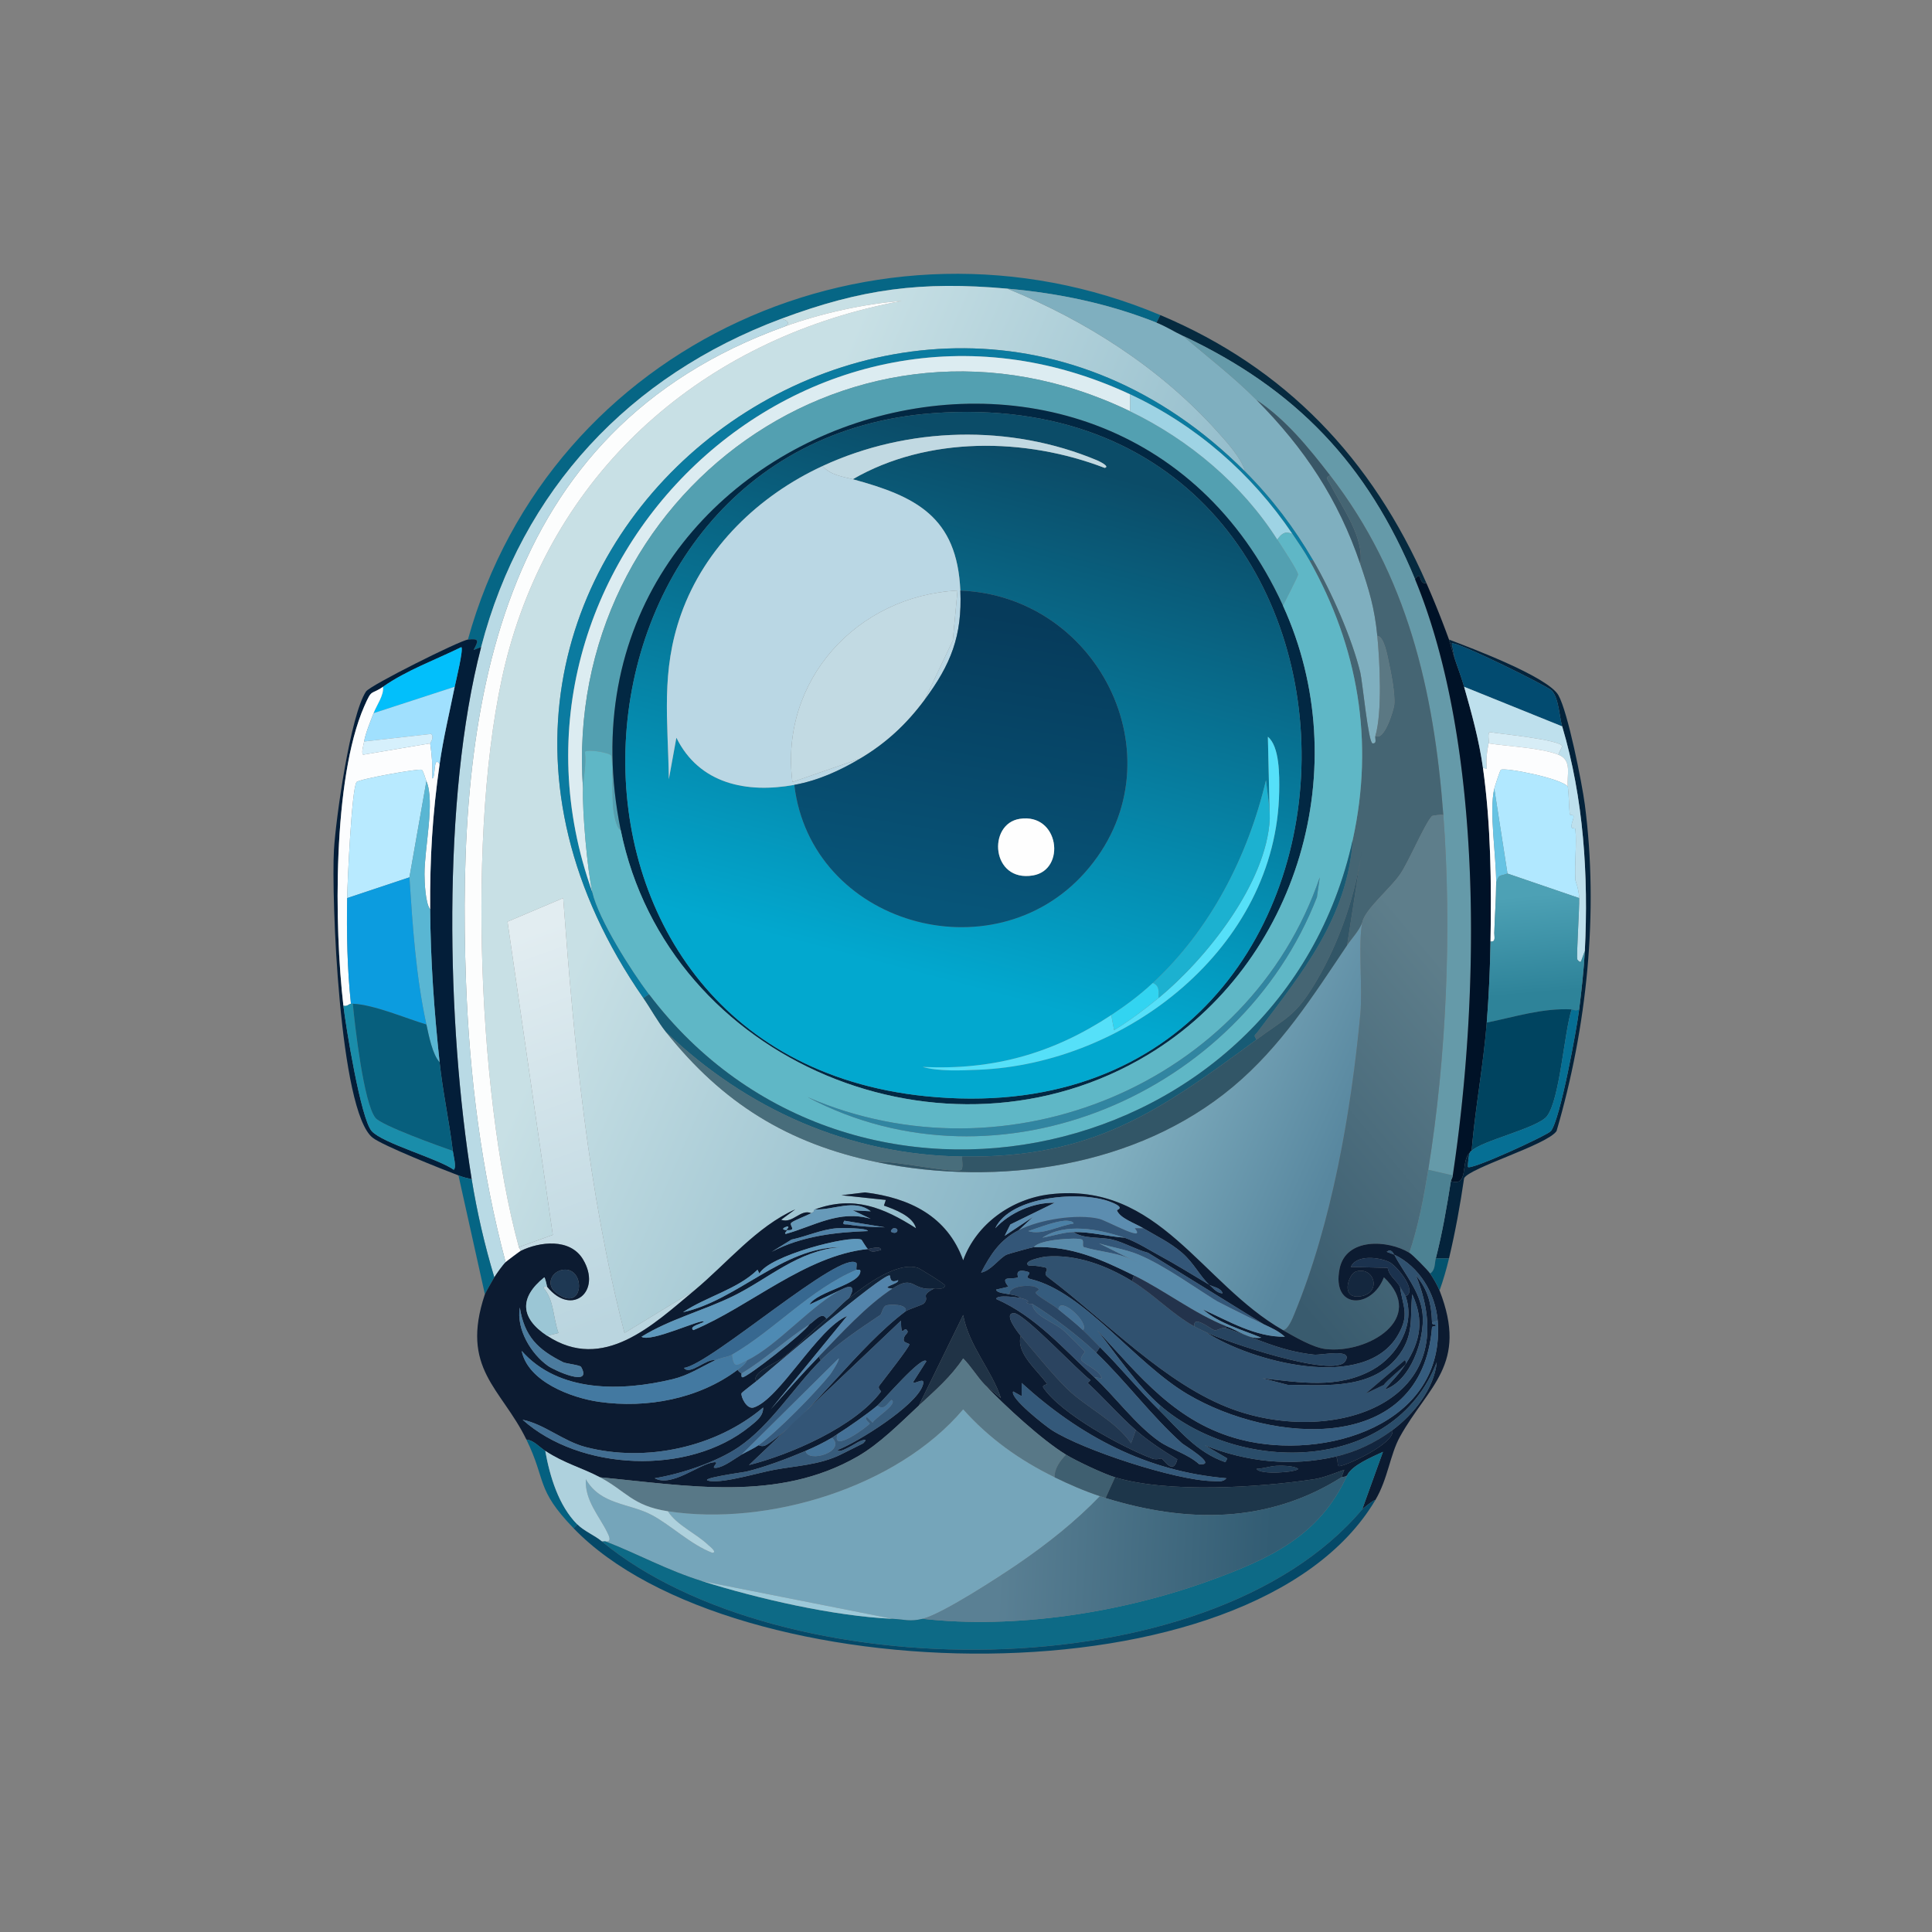 <svg xmlns="http://www.w3.org/2000/svg" width="1024" height="1024"><rect width="100%" height="100%" fill="#808080" stroke="none"/><defs><linearGradient id="a" x1="281.039" x2="742.014" y1="338.481" y2="539.754" gradientUnits="userSpaceOnUse"><stop offset="18.29%" style="stop-color:#c8e0e5"/><stop offset="67.793%" style="stop-color:#8cb8c8"/><stop offset="78.33%" style="stop-color:#80aebf"/><stop offset="100%" style="stop-color:#58879f"/></linearGradient></defs><defs><linearGradient id="b" x1="553.404" x2="468.009" y1="242.551" y2="565.45" gradientUnits="userSpaceOnUse"><stop offset="0%" style="stop-color:#0b4c68"/><stop offset="84.431%" style="stop-color:#02a8cf"/></linearGradient></defs><defs><linearGradient id="c" x1="522.783" x2="496.244" y1="325.051" y2="479.791" gradientUnits="userSpaceOnUse"><stop offset="0%" style="stop-color:#063b5b"/><stop offset="100%" style="stop-color:#075579"/></linearGradient></defs><defs><linearGradient id="d" x1="778.591" x2="644.832" y1="527.446" y2="640.289" gradientUnits="userSpaceOnUse"><stop offset="0%" style="stop-color:#5e7e8b"/><stop offset="100%" style="stop-color:#395b6e"/></linearGradient></defs><defs><linearGradient id="e" x1="812.016" x2="816.45" y1="474.475" y2="526.286" gradientUnits="userSpaceOnUse"><stop offset="0%" style="stop-color:#4da1b5"/><stop offset="100%" style="stop-color:#2e8399"/></linearGradient></defs><defs><linearGradient id="f" x1="281.955" x2="353.016" y1="493.537" y2="690.085" gradientUnits="userSpaceOnUse"><stop offset="0%" style="stop-color:#e2edf1"/><stop offset="100%" style="stop-color:#bad5df"/></linearGradient></defs><defs><linearGradient id="g" x1="529.648" x2="673.502" y1="818.235" y2="824.727" gradientUnits="userSpaceOnUse"><stop offset="0%" style="stop-color:#5a8094"/><stop offset="100%" style="stop-color:#325c73"/></linearGradient></defs><path fill="#066685" d="m615 167-2 4c-25.461-10.096-51.725-15.582-79-18-45.738-4.055-77.239.046-120 16-80.144 29.901-137.361 90.749-159 174l-4 1.5c2.608-4.863 3.219-6.221-3-5.5 43.547-157.301 217.325-234.971 367-172"/><path fill="url(#a)" d="M534 153c41.653 17.011 80.707 41.913 111 75.5 5.247 5.817 12.933 14.204 15 21.5-181.011-181.476-478.93 48.204-319 279 4.038 5.827 7.602 12.473 12 18 29.894 37.562 64.421 59.153 112 69 64.162 13.06 137.325 2.765 188.5-40 25.446-21.264 42.34-47.984 60.5-75 2.616-3.892 6.231-7.456 8-12-2.236 11.404.285 34.761-1 48.5-4.837 51.704-15.15 110.982-35 159-.852 2.062-3.308 8.403-6 8.5-43.305-24.738-65.701-78.83-123.5-72-20.226 2.39-38.987 15.652-46 35-8.392-23.393-28.43-33.131-52-36l-12.5 1.5 23.5 2.5-1 3c5.5 1.918 15.406 5.56 17 12-17.283-11.042-33.054-17.453-53.5-10-1.581.576.795.507-2 2-5.731-2.406-9.769 5.748-16 3.5l7.5-5.5c-20.556 9.186-35.947 28.378-53.5 43l-37 22.5c-19.477-75.177-26.74-153.068-32.5-230.5L269 488.5l24 166-18 6.5c-22.542-82.425-28.071-235.502-5-317.5 27.948-99.333 107.5-165.43 208-184-20.044 1.475-43.073 6.683-62 13.5 3.112-1.752 1.178-3.458-2-4 42.761-15.954 74.262-20.055 120-16" style="fill:url(#a)"/>/&gt;<path fill="#7fafbf" d="M613 171c4.946 1.961 9.294 4.784 14 7 13.075 11.265 26.808 21.709 39 34 25.383 25.588 43.362 52.64 55 87 4.714 13.919 7.544 23.204 9 38 1.339 13.606 2.673 40.328-1 53-.388 1.339 1.084 4.179-1.5 4-2.238-.003-5.392-32.942-6.5-37.5-4.401-18.107-15.153-42.658-25-59.5-10.171-17.396-21.763-32.727-36-47-2.067-7.296-9.753-15.683-15-21.5-30.293-33.587-69.347-58.489-111-75.5 27.275 2.418 53.539 7.904 79 18"/><path fill="#fcfdfd" d="M275 661c.263.96.981 1.163 1 2-.448.222-7.426 5.447-8 6-12.879-48.032-19.15-98.617-21-148.5-5.351-144.293 15.308-292.144 169-347.5 18.927-6.817 41.956-12.025 62-13.5-100.5 18.57-180.052 84.667-208 184-23.071 81.998-17.542 235.075 5 317.5"/><path fill="#062a3f" d="M756 309c-4.316 1.19-2.263-7.243-6-2-25.248-61.148-63.13-100.815-123-129-4.706-2.216-9.054-5.039-14-7l2-4c66.465 27.963 112.191 76.218 141 142"/><path fill="#b9dae5" d="M414 169c3.178.542 5.112 2.248 2 4-153.692 55.356-174.351 203.207-169 347.5 1.85 49.883 8.121 100.468 21 148.5-1.599 1.542-4.746 5.974-6 8-5.095-16.821-9.204-34.654-12-52-13.217-81.993-15.846-201.801 5-282 21.639-83.251 78.856-144.099 159-174"/><path fill="#659aa9" d="M750 307c36.621 88.693 34.245 221.623 20 316l-13-3c9.683-59.6 12.532-127.768 8-188-4.965-65.983-19.099-127.188-60-180-11.315-14.611-23.412-29.632-39-40-12.192-12.291-25.925-22.735-39-34 59.87 28.185 97.752 67.852 123 129"/><path fill="#0b7ba0" d="M660 250c14.237 14.273 25.829 29.604 36 47h-2c-2.7-4.793-5.923-9.44-9-14-21.536-31.919-51.054-57.691-86-74-171.319-79.954-347.369 90.688-285 264 3.35 14.452 20.755 41.8 30 54l-3 2C181.07 298.204 478.989 68.524 660 250"/><path fill="#dcecf1" d="M599 209v9c-145.151-70.114-300.999 43.794-290 200-.413 12.067 2.316 43.423 5 55-62.369-173.312 113.681-343.954 285-264"/><path fill="#53a0b1" d="M599 218c31.171 15.057 59.366 38.716 78 68 1.947 3.06 10.742 16.179 11 18.5.101.911-6.974 14.303-8 16.5-90.637-197.958-395.486-99.814-351 119-2.566-1.065-3.687-9.165-4-11.5-.659-4.91-.214-26.84-1-28-1.147-1.693-12.885-3.572-14-2 .903 6.504-.783 13.15-1 19.5-10.999-156.206 144.849-270.114 290-200"/><path fill="#9ed3e4" d="M685 283c-3.873-1.581-5.601-.344-8 3-18.634-29.284-46.829-52.943-78-68v-9c34.946 16.309 64.464 42.081 86 74"/><path fill="#395767" d="M705 252c-3.072.995-.91 2.713 0 4.5 6.446 12.661 18.131 28.174 16 42.5-11.638-34.36-29.617-61.412-55-87 15.588 10.368 27.685 25.389 39 40"/><path fill="#022843" d="M680 321c38.851 84.854 8.503 189.689-71.5 238-107.014 64.622-254.416 4.382-279.5-119-44.486-218.814 260.363-316.958 351-119M494.5 219c-208.638 15.366-224.672 339.437-4 362 263.063 26.898 267.234-381.387 4-362"/><path fill="url(#b)" d="M494.5 219c263.234-19.387 259.063 388.898-4 362-220.672-22.563-204.638-346.634 4-362M436 247c-33.736 15.599-62.391 43.019-75 78.5-10.818 30.441-6.953 55.99-6.5 87.5l4-22c12.125 24.543 37.334 29.583 62.5 25 8.77 73.913 105.094 101.373 154 46.5 51.438-57.713 8.71-146.578-66-149.5-1.731-39.215-23.711-49.962-57-59 39.578-22.905 91.456-22.189 133.5-6 3.277-.744-3.739-3.891-4-4-46.201-19.38-100.357-17.874-145.5 3m237 187c.242-4.91-1.462-15.125-2-20.5-9.563 40.398-29.423 79.112-60 107.5-6.873 6.381-14.168 11.847-22 17-31.018 20.41-62.543 29.291-100 27.5 8.809 2.467 20.354 1.86 29.5 1.5 78.421-3.088 158.147-64.918 159.5-147.5.138-8.425.257-23.793-6-29z" style="fill:url(#b)"/>/&gt;<path fill="#c1d9e2" d="M452 254c-4.809-1.306-11.79-2.058-16-7 45.143-20.874 99.299-22.38 145.5-3 .261.109 7.277 3.256 4 4-42.044-16.189-93.922-16.905-133.5 6"/><path fill="#bad7e4" d="M452 254c33.289 9.038 55.269 19.785 57 59 1.063 24.078-5.057 39.204-19 58l15-31.5 2.5-26.5c-53.227 2.802-94.392 47.578-87.5 101.5l36-12.5c-10.939 6.5-22.392 11.704-35 14-25.166 4.583-50.375-.457-62.5-25l-4 22c-.453-31.51-4.318-57.059 6.5-87.5 12.609-35.481 41.264-62.901 75-78.5 4.21 4.942 11.191 5.694 16 7"/><path fill="#456573" d="M765 432c-.829-.408-5.791.283-6 .5-3.863 4.022-12.269 24.167-17 31-5.263 7.601-18.632 18.523-20 25.5-1.769 4.544-5.384 8.108-8 12l8-51.5c-3.205 23.743-11.885 49.395-24 70-11.331 19.272-15.579 19.392-32 31.5-1.79-2.568-.882-2.165.5-4 23.553-31.29 47.745-60.531 50.5-102 11.425-51.994 2.868-102.083-23-148h2c9.847 16.842 20.599 41.393 25 59.5 1.108 4.558 4.262 37.497 6.5 37.5 2.584.179 1.112-2.661 1.5-4 4.666 3.185 9.744-13.826 10-16.5.546-5.709-1.702-17.105-3-23-.579-2.628-2.37-13.315-6-13.5-1.456-14.796-4.286-24.081-9-38 2.131-14.326-9.554-29.839-16-42.5-.91-1.787-3.072-3.505 0-4.5 40.901 52.812 55.035 114.017 60 180"/><path fill="#5fb7c6" d="M685 283c3.077 4.56 6.3 9.207 9 14 25.868 45.917 34.425 96.006 23 148-38.012 172.982-265.5 223.864-373 82-9.245-12.2-26.65-39.548-30-54-2.684-11.577-5.413-42.933-5-55 .217-6.35 1.903-12.996 1-19.5 1.115-1.572 12.853.307 14 2 .786 1.16.341 23.09 1 28 .313 2.335 1.434 10.435 4 11.5 25.084 123.382 172.486 183.622 279.5 119 80.003-48.311 110.351-153.146 71.5-238 1.026-2.197 8.101-15.589 8-16.5-.258-2.321-9.053-15.44-11-18.5 2.399-3.344 4.127-4.581 8-3m14.5 182C662.072 574.663 533.838 627.367 428 581.5c101.367 53.571 229.521-1.693 270-106z"/><path fill="#001227" d="M756 309a500 500 0 0 1 12 30c.512 1.411 1.974 6.903 3 10 1.738 5.248 3.436 9.531 5 15 4.052 14.164 7.956 28.369 10 43 4.234 30.313 4.525 61.399 4 92-.252 14.708-.847 28.354-2 43-1.796 22.805-6.128 45.267-8 68-.056.061-.362-.231-1 1-4.985 4.449-.3 18.35-10 15 .135-.849.747-1.327 1-3 14.245-94.377 16.621-227.307-20-316 3.737-5.243 1.684 3.19 6 2"/><path fill="#c2dae3" d="M490 371c-9.461 12.754-20.266 22.839-34 31l-36 12.5c-6.892-53.922 34.273-98.698 87.5-101.5l-2.5 26.5z"/><path fill="url(#c)" d="M421 416c12.608-2.296 24.061-7.5 35-14 13.734-8.161 24.539-18.246 34-31 13.943-18.796 20.063-33.922 19-58 74.71 2.922 117.438 91.787 66 149.5-48.906 54.873-145.23 27.413-154-46.5m119.5 18c-17.253 2.638-15.19 33.746 7 30 17.68-2.985 13.94-33.202-7-30" style="fill:url(#c)"/>/&gt;<path fill="#5b7883" d="M729 390c3.673-12.672 2.339-39.394 1-53 3.63.185 5.421 10.872 6 13.5 1.298 5.895 3.546 17.291 3 23-.256 2.674-5.334 19.685-10 16.5"/><path fill="#031e39" d="M255 343c-20.846 80.199-18.217 200.007-5 282-2.385-.513-4.712-1.132-7-2-8.264-3.134-40.114-15.753-45.5-20-17.674-13.936-21.924-128.168-20.5-152.5.961-16.423 8.659-71.491 17-84 2.19-3.284 49.68-26.999 54-27.5 6.219-.721 5.608.637 3 5.5zm-52 21c-6.678 4.656-5.687.606-10 10.5-16.736 38.394-15.856 116.894-11 158.5 1.269 10.873 9.235 60.038 15 66.5 5.803 6.505 35.141 14.538 43.5 20.5 1.587-1.236-.236-7.807-.5-10-1.887-15.681-5.316-31.169-7-47-2.862-26.903-4.817-53.892-5-81s1.184-50.213 5-77c1.984-13.927 5.229-27.281 8-41 .583-2.886 4.796-20.098 3.5-21-13.84 6.817-28.754 12.115-41.5 21"/><path fill="#04233b" d="M768 667h-7c3.525-13.703 5.779-27.038 8-41 9.7 3.35 5.015-10.551 10-15-.594 1.145-.977 5.893-1 7.5 1.287 2.049 42.225-16.831 44-19 4.985-6.094 13.723-54.278 15-64.5 1.195-9.567 2.525-21.471 3-31 1.992-39.988-.656-80.786-12-119-1.487-5.01-1.805-14.951-5.5-19-1.975-2.164-50.307-26.154-53-25l1.5 8c-1.026-3.097-2.488-8.589-3-10 11.835 4.462 52.507 19.77 58 29.5 5.035 8.918 12.519 46.613 14 58 7.433 57.148 1.125 118.042-15 173-5.054 7.343-46.31 19.474-49 25-2.07 14.238-4.68 28.531-8 42.5"/><path fill="#024b70" d="m828 385-52-21c-1.564-5.469-3.262-9.752-5-15l-1.5-8c2.693-1.154 51.025 22.836 53 25 3.695 4.049 4.013 13.99 5.5 19"/><path fill="#02bffb" d="m241 364-43 14c1.642-4.275 5.669-9.653 5-14 12.746-8.885 27.66-14.183 41.5-21 1.296.902-2.917 18.114-3.5 21"/><path fill="#fcfdfe" d="M203 364c.669 4.347-3.358 9.725-5 14-1.584 4.125-4.368 10.886-5 15-.254 1.658-1.698 6.149-.5 7l35.5-6c.907 6.258 1.4 12.164 1 18.5 2.042.822.428-12.781 4-7.5-3.816 26.787-5.183 49.893-5 77-2.556-3.292-2.97-14.435-3-18.5-.103-13.831 5.664-38.686 1-49.5-.482-1.118-1.645-5.599-2.5-6-1.641-.771-33.295 4.978-34.5 6.5-2.65 3.346-4.864 53.662-5 61.5-.324 18.717.04 37.396 2 56-.893.028-2.169 1.717-4 1-4.856-41.606-5.736-120.106 11-158.5 4.313-9.894 3.322-5.844 10-10.5"/><path fill="#a0e0fe" d="M241 364c-2.771 13.719-6.016 27.073-8 41-3.572-5.281-1.958 8.322-4 7.5.4-6.336-.093-12.242-1-18.5-.036-.249 2.381-3.176.5-5l-35.5 4c.632-4.114 3.416-10.875 5-15z"/><path fill="#bee0ed" d="M828 385c11.344 38.214 13.992 79.012 12 119l-2 5.5c-.5.977-1.888-.679-2-1-.538-1.534 1.189-27.193 1-32.5-.178-4.996-1.972-8.964-2-9.5-.509-9.83.765-18.676 0-27-.072-.783-1.925-.217-2-1-.259-2.7 1.207-3.969 1-6-.08-.786-1.922-.215-2-1-.465-4.683-.387-9.676-1-14.5-.751-5.912 2.584-14.011-5-17 .142-.926 2.062-4.262 2-4.5-.902-3.492-33.166-6.547-38.5-7.5-1.14.855-.18 4.529-.5 6-1.007 4.628-1.326 8.78-1 13.5l-2-.5c-2.044-14.631-5.948-28.836-10-43z"/><path fill="#d7edf6" d="M826 400c-9.328-3.676-26.701-4.379-37-6 .32-1.471-.64-5.145.5-6 5.334.953 37.598 4.008 38.5 7.5.062.238-1.858 3.574-2 4.5"/><path fill="#d6f0fc" d="m228 394-35.5 6c-1.198-.851.246-5.342.5-7l35.5-4c1.881 1.824-.536 4.751-.5 5"/><path fill="#55e0f9" d="m589 538 1.5 8c8.354-5.133 15.923-10.79 23.5-17 25.388-20.805 57.326-61.047 59-95l-1-43.5c6.257 5.207 6.138 20.575 6 29-1.353 82.582-81.079 144.412-159.5 147.5-9.146.36-20.691.967-29.5-1.5 37.457 1.791 68.982-7.09 100-27.5"/><path fill="#fcfdfe" d="M826 400c7.584 2.989 4.249 11.088 5 17-3.219-4.447-33.3-10.338-35.5-9-.453.275-3.208 8.749-3.5 10-2.825 12.121 1.088 35.956 1 50-.055 8.732-.746 17.7-1 26.5-.053 1.826 1.001 4.937-2 4.5.525-30.601.234-61.687-4-92l2 .5c-.326-4.72-.007-8.872 1-13.5 10.299 1.621 27.672 2.324 37 6"/><path fill="#b8eaff" d="m226 414-9 51-33 11c.136-7.838 2.35-58.154 5-61.5 1.205-1.522 32.859-7.271 34.5-6.5.855.401 2.018 4.882 2.5 6"/><path fill="#b1e8ff" d="M831 417c.613 4.824.535 9.817 1 14.5.078.785 1.92.214 2 1 .207 2.031-1.259 3.3-1 6 .075.783 1.928.217 2 1 .765 8.324-.509 17.17 0 27 .028.536 1.822 4.504 2 9.5l-38-13-7-45c.292-1.251 3.047-9.725 3.5-10 2.2-1.338 32.281 4.553 35.5 9"/><path fill="#1cb1d0" d="M673 434c-1.674 33.953-33.612 74.195-59 95 .106-3.484.697-6.485-3-8 30.577-28.388 50.437-67.102 60-107.5.538 5.375 2.242 15.59 2 20.5"/><path fill="#59b6d3" d="M228 482c.183 27.108 2.138 54.097 5 81-3.811-4.088-5.717-14.097-7-20-5.577-25.66-7.27-51.825-9-78l9-51c4.664 10.814-1.103 35.669-1 49.5.03 4.065.444 15.208 3 18.5"/><path fill="#66c3e3" d="M799 463c-4.441 1.672-4.433.077-6 5 .088-14.044-3.825-37.879-1-50z"/><path fill="url(#d)" d="M765 432c4.532 60.232 1.683 128.4-8 188-2.399 14.765-5.213 29.803-10 44-11.457-6.964-33.679-8.081-37 8.5-4.351 21.719 17.16 21.351 23.5 4.5 22.942 21.854-8.508 40.686-31 38-6.686-.799-16.555-6.604-22.5-10 2.692-.097 5.148-6.438 6-8.5 19.85-48.018 30.163-107.296 35-159 1.285-13.739-1.236-37.096 1-48.5 1.368-6.977 14.737-17.899 20-25.5 4.731-6.833 13.137-26.978 17-31 .209-.217 5.171-.908 6-.5" style="fill:url(#d)"/>/&gt;<path fill="#fefefe" d="M540.5 434c20.94-3.202 24.68 27.015 7 30-22.19 3.746-24.253-27.362-7-30"/><path fill="#175b75" d="M666 551c-52.31 38.57-86.988 62.994-156 62-59.953-.863-114.127-24.987-157-66-4.398-5.527-7.962-12.173-12-18l3-2c107.5 141.864 334.988 90.982 373-82-2.755 41.469-26.947 70.71-50.5 102-1.382 1.835-2.29 1.432-.5 4"/><path fill="#325667" d="M714 501c-18.16 27.016-35.054 53.736-60.5 75-51.175 42.765-124.338 53.06-188.5 40 6.526-1.47 41.265 6.297 44.5 4 1.128-.801.214-5.374.5-7 69.012.994 103.69-23.43 156-62 16.421-12.108 20.669-12.228 32-31.5 12.115-20.605 20.795-46.257 24-70z"/><path fill="url(#e)" d="M837 476c.189 5.307-1.538 30.966-1 32.5.112.321 1.5 1.977 2 1l2-5.5c-.475 9.529-1.805 21.433-3 31-1.881 1.059-2.924.053-4 0-15.596-.775-29.985 3.986-45 7 1.153-14.646 1.748-28.292 2-43 3.001.437 1.947-2.674 2-4.5.254-8.8.945-17.768 1-26.5 1.567-4.923 1.559-3.328 6-5z" style="fill:url(#e)"/>/&gt;<path fill="#0c9cdf" d="M217 465c1.73 26.175 3.423 52.34 9 78-11.112-3.296-27.68-10.506-39-11-.33-.014-.67-.01-1 0-1.96-18.604-2.324-37.283-2-56z"/><path fill="#3185a1" d="m699.5 465-1.5 10.5c-40.479 104.307-168.633 159.571-270 106 105.838 45.867 234.072-6.837 271.5-116.5"/><path fill="url(#f)" d="M368 684c-21.858 18.208-48.232 43.591-78 24l6-1.5c-2.94-8.034-2.212-17.326-8-24 .353-.86 2.022-.399 2-.5 13.048 16.068 29.171 2.493 19-14.5-6.83-11.411-23.098-9.399-33-4.5-.019-.837-.737-1.04-1-2l18-6.5-24-166 29.5-12.5c5.76 77.432 13.023 155.323 32.5 230.5z" style="fill:url(#f)"/>/&gt;<path fill="#32d4f1" d="M614 529c-7.577 6.21-15.146 11.867-23.5 17l-1.5-8c7.832-5.153 15.127-10.619 22-17 3.697 1.515 3.106 4.516 3 8"/><path fill="#1a8daa" d="M187 532c1.071 11.472 5.744 52.681 12 60.5 3.252 4.065 34.174 15.138 41 17.5.264 2.193 2.087 8.764.5 10-8.359-5.962-37.697-13.995-43.5-20.5-5.765-6.462-13.731-55.627-15-66.5 1.831.717 3.107-.972 4-1 .33-.01.67-.014 1 0"/><path fill="#075f7d" d="M226 543c1.283 5.903 3.189 15.912 7 20 1.684 15.831 5.113 31.319 7 47-6.826-2.362-37.748-13.435-41-17.5-6.256-7.819-10.929-49.028-12-60.5 11.32.494 27.888 7.704 39 11"/><path fill="#004460" d="M833 535c-3.954 12.135-6.187 47.318-13 56.5-4.753 6.405-35.091 13.162-40 18.5 1.872-22.733 6.204-45.195 8-68 15.015-3.014 29.404-7.775 45-7"/><path fill="#066f94" d="M837 535c-1.277 10.222-10.015 58.406-15 64.5-1.775 2.169-42.713 21.049-44 19 .023-1.607.406-6.355 1-7.5.638-1.231.944-.939 1-1 4.909-5.338 35.247-12.095 40-18.5 6.813-9.182 9.046-44.365 13-56.5 1.076.053 2.119 1.059 4 0"/><path fill="#486d7b" d="M510 613c-.286 1.626.628 6.199-.5 7-3.235 2.297-37.974-5.47-44.5-4-47.579-9.847-82.106-31.438-112-69 42.873 41.013 97.047 65.137 157 66"/><path fill="#4d8293" d="M770 623c-.253 1.673-.865 2.151-1 3-2.221 13.962-4.475 27.297-8 41-.716 2.781-.164 6.089-3 8-1.477-2.074-9.175-9.891-11-11 4.787-14.197 7.601-29.235 10-44z"/><path fill="#056584" d="M250 625c2.796 17.346 6.905 35.179 12 52-.665 1.074-4.837 8.512-5 9l-14-63c2.288.868 4.615 1.487 7 2"/><path fill="#0c1b31" d="M680 705c5.945 3.396 15.814 9.201 22.5 10 22.492 2.686 53.942-16.146 31-38-6.34 16.851-27.851 17.219-23.5-4.5 3.321-16.581 25.543-15.464 37-8.5 1.825 1.109 9.523 8.926 11 11 1.588 2.231 4.013 6.465 5 9 15.343 39.389-6.013 50.464-21 77.5-5.262 9.492-6.354 22.269-13 33.5-1.111-.011-6.723 4.671-7 5l11-30.5c-6.065 2.832-16.594 7.209-19 12.5-.9.874-2.743.838-3 1l1.5-4c-4.955 1.717-10.859 4.22-16 5-29.254 4.437-77.536 7.495-105.5-1-6.134-1.863-20.423-8.603-26-12-12.826-7.812-32.385-25.91-43-37l8.5 7c-4.694-14.539-16.995-27.639-20-44L487 745c-9.946 9.234-20.666 20.198-32.5 27-42.29 24.307-90.218 15.386-136.5 11-9.91-5.201-18.738-7.277-29-14-3.141-2.058-6.259-5.725-10-6-13.339-27.336-35.225-37.466-22-77 .163-.488 4.335-7.926 5-9 1.254-2.026 4.401-6.458 6-8 .574-.553 7.552-5.778 8-6 9.902-4.899 26.17-6.911 33 4.5 10.171 16.993-5.952 30.568-19 14.5-.213-.975-1.11-4.844-1.5-5-13.462 10.802-12.682 21.667 1.5 31 29.768 19.591 56.142-5.792 78-24 17.553-14.622 32.944-33.814 53.5-43l-7.5 5.5c6.231 2.248 10.269-5.906 16-3.5-2.527 1.35-8.898 3.718-10.5 5-1.67 1.337 3.287 4.335-2.5 4-.46-.58 1.673-1.35.5-2-2.489.626-3.675 1.816-.5 2 .426.538-1.76 1.591-.5 2 14.886-4.113 28.368-12.914 45-8l-9.5-4.5 9.5.5c-8.688-6.766-19.819-.51-29.5-1 20.446-7.453 36.217-1.042 53.5 10-1.594-6.44-11.5-10.082-17-12l1-3-23.5-2.5 12.5-1.5c23.57 2.869 43.608 12.607 52 36 7.013-19.348 25.774-32.61 46-35 57.799-6.83 80.195 47.262 123.5 72m-140-53c-10.056 5.17-14.958 12.826-20 22.5 5.304-1.008 9.269-7.326 13.5-9.5.669-.344 13.748-3.976 14.5-4 20.12-.639 35.613 6.477 53 15l-1 3c-13.515-8.243-29.346-14.27-45.5-13-1.288.101-13.69 2.352-9 5 .86-.707 8.72.644 9 1 1.405 1.781-2.159 2.627 1 5 30.181 22.671 62.182 56.991 98 70 53.653 19.487 124.229-3.669 97-71 6.501 7.71 8.19 15.185 8.5 25 .049 1.539 2.028.732 2 1.5-.028.766-1.938.226-2 1-5.434 67.762-84.7 61.951-129.5 35.5-28.083-16.581-54.72-54.107-83-61-4.887-1.191 1.516-3.049-2-4-7.299-1.975-4.642 2.821-5 3-2.936 1.471-10.029-1.331-5 5l-6.5 1.5c-.03 1.788 5.275 2.104 7 2.5 2.159.496 3.997.426 6 2-1.211-.3-12.936-2.015-13 .5 20.867 9.139 35.704 26.425 52 41.5 11.177 10.34 21.888 25.213 34.5 34 5.819 4.054 15.294 6.758 21 12 10.661 1.1-7.952-10.062-9-11-16.486-14.757-30.057-33.316-45.5-48l2-3c10.701 10.646 20.15 22.283 31 33 10.893 10.76 20.121 22.761 35.5 28l1-2-12-7c22.234 8.915 45.944 11.442 69.5 6 1.451 1.446.528 4.227 1.5 5 1.41 1.12 30.387-11.794 28.5-19 11.249-8.346 22.142-21.978 23.5-36-22.602 58.604-103.682 59.943-146.5 23-11.876-10.247-23.637-27.529-33.5-40 22.604 24.487 41.869 49.224 76 58 44.623 11.474 108.935-7.699 104.5-63-1.166-14.533-9.812-28.711-23-35-.351-.167-1.422-3.601-4-1.5l4 1.5c5.057 9.771 13.887 19.401 15 31.5 1.243 13.505-6.402 35.481-20 40 4.222-5.288 7.144-7.533 11-13.5 7.928-12.268 9.866-23.378 3.5-37-1.22 12.033.959 20.981-6.5 31.5-13.589 19.163-38.721 16.702-59.5 16.5l-13.5-3.5c19.997 2.17 39.924 5.841 58.5-4.5 13.289-7.398 22.827-24.023 17.5-39 6.632-2.554-4.801-16.129-8.5-18-5.342-2.702-17.639-4.164-20.5 2.5l19.5.5c.796 4.47 4.568 6.411 6.5 10 1.683 11.086 5.132 14.827-1 25.5-17.574 30.59-78.149 14.148-102-1.5 9.864 4.868 67.998 24.745 74 15.5 4.608-7.098-12.831-3.103-16.5-3.5-18.529-2.007-30.838-8.818-46.5-14v-1c5.917 1.925 12.122 7.14 18.5 6-10.411-4.323-22.269-7.479-31-15 13.808 6.238 27.914 14.737 43.5 14.5-3.292-2.981-7.02-4.66-11-6.5l-61.5-38c-6.304-1.619-12.704-5.482-19-7-6.085-1.468-15.341-.221-20.5-4 9.142-.139 18.04 2.349 27 3 6.624 2.218 14.135 7.157 19.5 10 5.738 3.04 17.17 9.979 25.5 15 1.915 1.725 4.091 4.457 7 4.5-.788-2.952-5.322-3.489-7-4.5-4.916-4.43-8.22-11.586-14.5-17-6.363-5.485-13.393-8.785-20.5-13-4.678-2.775-12.446-5.312-14-9.5-.152-.41 5.077-1.174-3.5-4.5-15.439-5.987-52.912-3.235-61 14 7.626-8.198 20.195-13.801 31.5-13.5L535.5 649l-3 6 15-10zm-92.5-5c-1.501 2.535.565 1.741 2 2 5.539 1 13.754 1.464 19.5 1.5zm-4 4c-7.988.582-16.192 4.371-24 6l-10.5 6.5c15.857-8.453 34.329-10.439 51-11-.328-1.726-14.063-1.677-16.5-1.5m30 0c-.217.027-1.989 1.483-1 2 3.412 1.783 4.476-2.436 1-2M460 662c1.964 1.509 1.969 1.877 7 .5-.169-2.43-5.425-.666-7-.5-.905-.695-3.213-4.896-3.5-5-6.726-2.426-48.893 8.583-54 18l-1-2c-10.661 10.392-26.876 14.104-39.5 22.5 28.952-6.341 52.626-34.402 83.5-34.5-22.567 1.724-38.408 16.939-57 26-15.994 7.794-33.485 12.188-48.5 21.5 4.648 3.354 32.404-9.89 33-8 .213.675-8.48 2.457-5.5 4.5 29.993-12.503 59.261-39.507 92.5-43m-81 59c-7.597 3.621-14.049 7.973-22.5 10-26.965 6.469-60.247 7.331-80-15 3.346 16.357 26.417 24.91 41 27 25.247 3.619 52.891-1.514 73.5-17 .179.776 1.271 1.395 2 2 .15.125-.371 1.849.5 2 2.231.387 32.625-23.527 35.5-28 2.909-1.881 6.807-7.168 9-3-7.956 6.536-15.287 14.679-23.5 21-2.585 1.989-17.057 7.977-13.5 12-1.304 1.095-7.889 5.997-8 6.5-.39 1.773 2.772 8.683 6.5 7.5 13.605-4.317 33.932-42.038 49.5-48.5L408.5 747c8.397-9.487 16.676-18.901 25.5-28l1 2c-14.126 14.065-26.559 34.519-43.5 46-11.834 8.02-30.433 14.184-44.5 16.5 9.135 5.005 23.968-7.897 31.5-8.5 3.465-.278-2.467 3.282 1 3 4.155-.338 10.017-4.973 13.5-7 2.474-1.44 6.97-3.542 9-5 2.432.937 3.505.359 5.5-1 23.075-15.716 46.619-50.552 72.5-70 1.206-.906 8.899-3.404 9.5-4 3.81-3.781-2.474-3.906 5.5-8 1.208-.62 4.608 1.138 6-1.5.121-.863-13.637-9.226-14.5-9.5-10.861-3.455-27.446 8.832-36.5 16 2.675-4.229 2.63-7.712-3-5l-18 8.5c3.954-7.103 27.588-10.823 27-18-.068-.826-1.95-.399-2-.5-.309-.624.208-2.512 0-3.5-7.647-7.959-77.553 53.896-91.5 55.5 3.081 4.29 12.185-5.272 16.5-4m-80.5-48c-6.054.756-9.373 7.731-4 12 15.09 11.989 16.336-13.541 4-12m420 1c-3.66 1.206-8.575 15.048 3 13 11.021-1.95 6.786-16.224-3-13m-443 19c-1.914 11.518 5.928 24.605 15 31 3.268 2.304 23.766 11.703 17.5.5-.575-1.029-7.987-1.747-9.5-2.5-13.45-6.698-20.508-13.59-23-29M541 708c-2.538 9.227 8.447 17.778 14 25.5.188.261-2.947.607-2 2 9.481 13.949 41.566 31.434 57.5 37.5 2.559.974 4.763-.079 5 0 1.502.499 6.231 9.227 8.5.5-7.665-4.66-15.239-9.591-22-15.5-8.683-7.588-16.958-17.123-25.5-25l1.5-1.5c-6.193-4.504-35.286-35.466-40.5-35.5-6.252-.041 2.464 10.761 3.5 12m-63.5-8L397 776.5c22.016-5.56 56.295-20.414 70-39 .094-.127-1.942-1.725-1-3 2.054-2.781 16.173-20.651 16-22-.049-.382-2.889-.926-3-2-.303-2.931 2.598-3.757 2-5-1.769-3.674-3.251 5.178-3.5-5.5M465 745c-4.971 4.213-15.308 11.45-21 15-1.047.653-1.935 1.374-3 2-4.725 2.779-8.963 4.848-14 7-9.487 4.053-21.554 8.596-31.5 11-1.074.26-27.778 3.914-19 5 7.862.973 25.522-4.437 34-6 11.086-2.044 23.925-2.562 35-8l12-6c3.269-3.226-.962-1.419-2-1-1.643.663-10.735 6.815-11.5 4.5 10.888-4.29 41.127-23.167 45-34 2.008-5.617-4.223-.365-5-2l7-11c-2.142-3.585-23.158 21.091-26 23.5m76.5-12v7l-4.5-2.5c-1.941 3.444 17.192 18.391 20.5 20.5 16.724 10.665 65.466 26.563 85 27 2.503.056 5.761.786 7.5-1.5-42.245-3.565-77.66-22.384-108.5-50.5m-137 13c-25.004 21.177-62.208 29.224-94 21-11.947-3.091-21.972-12.174-33.5-14.5 30.098 26.953 87.849 30.065 120.5 3.5 3.705-3.015 7.011-5.415 7-10m271 31c-2.709.279-6.459 1.444-9.5 1.5 1.827 3.463 21.997 1.717 22 0-2.168-1.799-9.88-1.77-12.5-1.5"/><path fill="#5c8db0" d="M606 651h-4.5c6.543 8.064-14.696-3.999-19-5-11.901-2.768-31.654.423-42.5 6l7.5-7-15 10 3-6 23.5-11.5c-11.305-.301-23.874 5.302-31.5 13.5 8.088-17.235 45.561-19.987 61-14 8.577 3.326 3.348 4.09 3.5 4.5 1.554 4.188 9.322 6.725 14 9.5"/><path fill="#679ab9" d="M417 652c5.787.335.83-2.663 2.5-4 1.602-1.282 7.973-3.65 10.5-5 2.795-1.493.419-1.424 2-2 9.681.49 20.812-5.766 29.5 1l-9.5-.5 9.5 4.5c-16.632-4.914-30.114 3.887-45 8-1.26-.409.926-1.462.5-2"/><path fill="#335678" d="M606 651c7.107 4.215 14.137 7.515 20.5 13 6.28 5.414 9.584 12.57 14.5 17-8.33-5.021-19.762-11.96-25.5-15-5.365-2.843-12.876-7.782-19.5-10-13.77-4.611-31.144-8.026-43.5 0 5.119-.87 11.375-2.922 16.5-3 5.159 3.779 14.415 2.532 20.5 4 6.296 1.518 12.696 5.381 19 7l61.5 38c-23.243-10.744-49.303-25.668-71.5-35-7.782-3.272-16.58-3.706-24-6-1.121-.347.143-3.349-1-4-2.23-1.27-22.793-.095-25.5 4-.752.024-13.831 3.656-14.5 4-4.231 2.174-8.196 8.492-13.5 9.5 5.042-9.674 9.944-17.33 20-22.5 10.846-5.577 30.599-8.768 42.5-6 4.304 1.001 25.543 13.064 19 5zm-41.5-4c-5.352.321-14.069 3.714-19.5 5.5 7.267 2.379 16.162-2.885 24-4 .006-1.461-3.846-1.539-4.5-1.5m18 12 65.5 32.5c-13.599-8.126-29.958-20.399-44.5-26.5-6.682-2.804-14.119-3.808-21-6"/><path fill="#507fa4" d="m447.5 647 21.5 3.5c-5.746-.036-13.961-.5-19.5-1.5-1.435-.259-3.501.535-2-2"/><path fill="#4b80a6" d="M564.5 647c.654-.039 4.506.039 4.5 1.5-7.838 1.115-16.733 6.379-24 4 5.431-1.786 14.148-5.179 19.5-5.5"/><path fill="#679ab9" d="M417 652c-3.175-.184-1.989-1.374.5-2 1.173.65-.96 1.42-.5 2"/><path fill="#5082a7" d="M443.5 651c2.437-.177 16.172-.226 16.5 1.5-16.671.561-35.143 2.547-51 11l10.5-6.5c7.808-1.629 16.012-5.418 24-6"/><path fill="#446e93" d="M473.5 651c3.476-.436 2.412 3.783-1 2-.989-.517.783-1.973 1-2"/><path fill="#5083a7" d="M596 656c-8.96-.651-17.858-3.139-27-3-5.125.078-11.381 2.13-16.5 3 12.356-8.026 29.73-4.611 43.5 0"/><path fill="#5e98bc" d="M460 662c-33.239 3.493-62.507 30.497-92.5 43-2.98-2.043 5.713-3.825 5.5-4.5-.596-1.89-28.352 11.354-33 8 15.015-9.312 32.506-13.706 48.5-21.5 18.592-9.061 34.433-24.276 57-26-30.874.098-54.548 28.159-83.5 34.5 12.624-8.396 28.839-12.108 39.5-22.5l1 2c5.107-9.417 47.274-20.426 54-18 .287.104 2.595 4.305 3.5 5"/><path fill="#588aaa" d="M670 702c3.98 1.84 7.708 3.519 11 6.5-15.586.237-29.692-8.262-43.5-14.5 8.731 7.521 20.589 10.677 31 15-6.378 1.14-12.583-4.075-18.5-6-17.349-6.929-32.365-18.845-49-27-17.387-8.523-32.88-15.639-53-15 2.707-4.095 23.27-5.27 25.5-4 1.143.651-.121 3.653 1 4 7.42 2.294 16.218 2.728 24 6 22.197 9.332 48.257 24.256 71.5 35"/><path fill="#588aaa" d="M582.5 659c6.881 2.192 14.318 3.196 21 6 14.542 6.101 30.901 18.374 44.5 26.5z"/><path fill="#20314a" d="M460 662c1.575-.166 6.831-1.93 7 .5-5.031 1.377-5.036 1.009-7-.5"/><path fill="#30516f" d="m739 665-4-1.5c2.578-2.101 3.649 1.333 4 1.5m23 35-3 1c-.31-9.815-1.999-17.29-8.5-25 27.229 67.331-43.347 90.487-97 71-35.818-13.009-67.819-47.329-98-70-3.159-2.373.405-3.219-1-5-.28-.356-8.14-1.707-9-1-4.69-2.648 7.712-4.899 9-5 16.154-1.27 31.985 4.757 45.5 13 11.399 6.952 21.185 17.442 33 24 1.934 1.073 4.014 2.02 6 3 23.851 15.648 84.426 32.09 102 1.5 6.132-10.673 2.683-14.414 1-25.5.646 1.2 2.806 4.456 3 5 5.327 14.977-4.211 31.602-17.5 39-18.576 10.341-38.503 6.67-58.5 4.5l13.5 3.5c20.779.202 45.911 2.663 59.5-16.5 7.459-10.519 5.28-19.467 6.5-31.5 6.366 13.622 4.428 24.732-3.5 37 .211-.6.06-1.997-.5-2L724 738.5l9.5-4.5c1.192-2.155 11.187-10.112 11.5-11-3.856 5.967-6.778 8.212-11 13.5 13.598-4.519 21.243-26.495 20-40-1.113-12.099-9.943-21.729-15-31.5 13.188 6.289 21.834 20.467 23 35"/><path fill="#04536e" d="M768 667c-1.344 5.653-3.035 11.52-5 17-.987-2.535-3.412-6.769-5-9 2.836-1.911 2.284-5.219 3-8z"/><path fill="#1b324e" d="M745 687c-.194-.544-2.354-3.8-3-5-1.932-3.589-5.704-5.53-6.5-10l-19.5-.5c2.861-6.664 15.158-5.202 20.5-2.5 3.699 1.871 15.132 15.446 8.5 18"/><path fill="#376890" d="M454 673c-24.322 10.167-43.834 32.232-66 45-2.162 1.246-6.127 1.631-9 3-4.315-1.272-13.419 8.29-16.5 4 13.947-1.604 83.853-63.459 91.5-55.5.208.988-.309 2.876 0 3.5"/><path fill="#102238" d="M495 683c-12.15 1.245-10.223-7.714-22 0-7.664-.623 3.833-2.381 3-4.5-4.996 2.215-3.79-2.444-4.5-2.5-4.501-.357-62.046 48.901-70.5 56-3.557-4.023 10.915-10.011 13.5-12 8.213-6.321 15.544-14.464 23.5-21 4.095-3.364 7.782-7.66 12-11 9.054-7.168 25.639-19.455 36.5-16 .863.274 14.621 8.637 14.5 9.5-1.392 2.638-4.792.88-6 1.5"/><path fill="#1e3853" d="M298.5 673c12.336-1.541 11.09 23.989-4 12-5.373-4.269-2.054-11.244 4-12"/><path fill="#4e8ab3" d="M447 683c-15.891 7.655-35.197 30.52-51 38-5.053 2.392-7.249 5.019-8-3 22.166-12.768 41.678-34.833 66-45 .05.101 1.932-.326 2 .5.588 7.177-23.046 10.897-27 18z"/><path fill="#355c7e" d="m759 701 3-1c4.435 55.301-59.877 74.474-104.5 63-34.131-8.776-53.396-33.513-76-58 9.863 12.471 21.624 29.753 33.5 40l-1 2c-10.85-10.717-20.299-22.354-31-33-3.04-3.024-5.851-6.033-9-9 3.711-3.666-12.273-18.494-13-11-3.401-2.824-8.647-5.493-11.5-8-2.348-2.063 4.19-1.811-1-4-2.141-.903-13.516-.938-13.5 4-1.725-.396-7.03-.712-7-2.5l6.5-1.5c-5.029-6.331 2.064-3.529 5-5 .358-.179-2.299-4.975 5-3 3.516.951-2.887 2.809 2 4 28.28 6.893 54.917 44.419 83 61 44.8 26.451 124.066 32.262 129.5-35.5.062-.774 1.972-.234 2-1 .028-.768-1.951.039-2-1.5"/><path fill="#14273e" d="M718.5 674c9.786-3.224 14.021 11.05 3 13-11.575 2.048-6.66-11.794-3-13"/><path fill="#5384ab" d="M473 683c-13.926 9.122-27.511 24.153-39 36-8.824 9.099-17.103 18.513-25.5 28l40.5-49.5c-15.568 6.462-35.895 44.183-49.5 48.5-3.728 1.183-6.89-5.727-6.5-7.5.111-.503 6.696-5.405 8-6.5 8.454-7.099 65.999-56.357 70.5-56 .71.056-.496 4.715 4.5 2.5.833 2.119-10.664 3.877-3 4.5"/><path fill="#23334c" d="M650 703v1c-2.477-.82-4.81 1.48-6.5 1-1.584-.45-11.271-8.407-10.5-2-11.815-6.558-21.601-17.048-33-24l1-3c16.635 8.155 31.651 20.071 49 27"/><path fill="#9bc6d5" d="M290 682c.022.101-1.647-.36-2 .5 5.788 6.674 5.06 15.966 8 24l-6 1.5c-14.182-9.333-14.962-20.198-1.5-31 .39.156 1.287 4.025 1.5 5"/><path fill="#264260" d="M495 683c-7.974 4.094-1.69 4.219-5.5 8-.601.596-8.294 3.094-9.5 4 1.166-4.108-9.11-3.719-10.5-3-1.717.887-2.13 4.409-3 5-10.979 7.458-21.949 14.49-31.5 24l-1-2c11.489-11.847 25.074-26.878 39-36 11.777-7.714 9.85 1.245 22 0"/><path fill="#2a4664" d="M561 694c4.385 3.64 8.838 7.079 13 11 3.149 2.967 5.96 5.976 9 9l-2 3c-9.266-8.811-23.113-19.355-34-26-.13-.079-.421.606-3-.5-.278-.119 3.664-.85-3-2.5-2.003-1.574-3.841-1.504-6-2-.016-4.938 11.359-4.903 13.5-4 5.19 2.189-1.348 1.937 1 4 2.853 2.507 8.099 5.176 11.5 8"/><path fill="#335678" d="M641 681c1.678 1.011 6.212 1.548 7 4.5-2.909-.043-5.085-2.775-7-4.5"/><path fill="#3a6184" d="M450 688c-4.218 3.34-7.905 7.636-12 11-2.193-4.168-6.091 1.119-9 3-12.45 8.049-23.255 18.369-36 26-.729-.605-1.821-1.224-2-2 1.882-1.414 3.913-2.816 5-5 15.803-7.48 35.109-30.345 51-38 5.63-2.712 5.675.771 3 5"/><path fill="#314f70" d="M541 688c6.664 1.65 2.722 2.381 3 2.5 2.579 1.106 2.87.421 3 .5 1.055 6.71 10.964 9.326 16.5 14 1.49 1.258 11.204 10.742 11.5 11.5.081.208-2.413 2.851-2 4 .895 2.489 9.802 5.457 11 10l-4-.5c-16.296-15.075-31.133-32.361-52-41.5.064-2.515 11.789-.8 13-.5"/><path fill="#355a7d" d="M480 695c-25.881 19.448-49.425 54.284-72.5 70-1.995 1.359-3.068 1.937-5.5 1 10.038-7.211 30.105-27.693 38-37.5.302-.375 5.1-7.538 4.5-8.5L393 771c-3.483 2.027-9.345 6.662-13.5 7-3.467.282 2.465-3.278-1-3-7.532.603-22.365 13.505-31.5 8.5 14.067-2.316 32.666-8.48 44.5-16.5 16.941-11.481 29.374-31.935 43.5-46 9.551-9.51 20.521-16.542 31.5-24 .87-.591 1.283-4.113 3-5 1.39-.719 11.666-1.108 10.5 3"/><path fill="#355a7b" d="M581 717c15.443 14.684 29.014 33.243 45.5 48 1.048.938 19.661 12.1 9 11-5.706-5.242-15.181-7.946-21-12-12.612-8.787-23.323-23.66-34.5-34l4 .5c-1.198-4.543-10.105-7.511-11-10-.413-1.149 2.081-3.792 2-4-.296-.758-10.01-10.242-11.5-11.5-5.536-4.674-15.445-7.29-16.5-14 10.887 6.645 24.734 17.189 34 26"/><path fill="#457195" d="M574 705c-4.162-3.921-8.615-7.36-13-11 .727-7.494 16.711 7.334 13 11"/><path fill="#4b7b9e" d="M275.5 693c2.492 15.41 9.55 22.302 23 29 1.513.753 8.925 1.471 9.5 2.5 6.266 11.203-14.232 1.804-17.5-.5-9.072-6.395-16.914-19.482-15-31"/><path fill="#2b4460" d="m602 758-2.5 7c-7.897-11.766-23.832-19.071-34-29-7.112-6.945-17.799-19.984-24.5-28-1.036-1.239-9.752-12.041-3.5-12 5.214.034 34.307 30.996 40.5 35.5l-1.5 1.5c8.542 7.877 16.817 17.412 25.5 25"/><path fill="#203346" d="M522 734c-4.178-4.365-7.222-9.71-11.5-14-6.468 9.792-15.01 17.117-23.5 25l23.5-48c3.005 16.361 15.306 29.461 20 44z"/><path fill="#335576" d="M477.5 700c.249 10.678 1.731 1.826 3.5 5.5.598 1.243-2.303 2.069-2 5 .111 1.074 2.951 1.618 3 2 .173 1.349-13.946 19.219-16 22-.942 1.275 1.094 2.873 1 3-13.705 18.586-47.984 33.44-70 39z"/><path fill="#274460" d="M650 704c15.662 5.182 27.971 11.993 46.5 14 3.669.397 21.108-3.598 16.5 3.5-6.002 9.245-64.136-10.632-74-15.5-1.986-.98-4.066-1.927-6-3-.771-6.407 8.916 1.55 10.5 2 1.69.48 4.023-1.82 6.5-1"/><path fill="#5384a8" d="M393 728c12.745-7.631 23.55-17.951 36-26-2.875 4.473-33.269 28.387-35.5 28-.871-.151-.35-1.875-.5-2"/><path fill="#20364f" d="M602 758c6.761 5.909 14.335 10.84 22 15.5-2.269 8.727-6.998-.001-8.5-.5-.237-.079-2.441.974-5 0-15.934-6.066-48.019-23.551-57.5-37.5-.947-1.393 2.188-1.739 2-2-5.553-7.722-16.538-16.273-14-25.5 6.701 8.016 17.388 21.055 24.5 28 10.168 9.929 26.103 17.234 34 29z"/><path fill="#4379a1" d="M379 721c2.873-1.369 6.838-1.754 9-3 .751 8.019 2.947 5.392 8 3-1.087 2.184-3.118 3.586-5 5-20.609 15.486-48.253 20.619-73.5 17-14.583-2.09-37.654-10.643-41-27 19.753 22.331 53.035 21.469 80 15 8.451-2.027 14.903-6.379 22.5-10"/><path fill="#4f82a9" d="M402 766c-2.03 1.458-6.526 3.56-9 5l51.5-51c.6.962-4.198 8.125-4.5 8.5-7.895 9.807-27.962 30.289-38 37.5"/><path fill="#587887" d="M522 734c10.615 11.09 30.174 29.188 43 37-3.035 3.183-6.223 7.421-6 12-18.593-9.073-34.658-20.531-48.5-36-35.092 41.438-103.655 62.104-156.5 54-18.865-2.893-22.239-10.777-36-18 46.282 4.386 94.21 13.307 136.5-11 11.834-6.802 22.554-17.766 32.5-27 8.49-7.883 17.032-15.208 23.5-25 4.278 4.29 7.322 9.635 11.5 14"/><path fill="#375b7b" d="M427 769c1.029 6.617 21.777.411 14-7 1.065-.626 1.953-1.347 3-2-3.869 10.794 16.546-4.411 17-5.5.073-.176-3.473-2.605-1.5-3.5l3 3c.947-2.303 13.749-9.969 10-12-2.334 2.065-3.863 5.717-7.5 3 2.842-2.409 23.858-27.085 26-23.5l-7 11c.777 1.635 7.008-3.617 5 2-3.873 10.833-34.112 29.71-45 34 .765 2.315 9.857-3.837 11.5-4.5 1.038-.419 5.269-2.226 2 1l-12 6c-11.075 5.438-23.914 5.956-35 8-8.478 1.563-26.138 6.973-34 6-8.778-1.086 17.926-4.74 19-5 9.946-2.404 22.013-6.947 31.5-11"/><path fill="#0c1b31" d="M745 723c-.313.888-10.308 8.845-11.5 11l-9.5 4.5 20.5-17.5c.56.003.711 1.4.5 2"/><path fill="#2a4d6a" d="M738 758c-8.89 6.596-19.208 11.507-30 14-23.556 5.442-47.266 2.915-69.5-6l12 7-1 2c-15.379-5.239-24.607-17.24-35.5-28l1-2c42.818 36.943 123.898 35.604 146.5-23-1.358 14.022-12.251 27.654-23.5 36"/><path fill="#34597a" d="M541.5 733c30.84 28.116 66.255 46.935 108.5 50.5-1.739 2.286-4.997 1.556-7.5 1.5-19.534-.437-68.276-16.335-85-27-3.308-2.109-22.441-17.056-20.5-20.5l4.5 2.5z"/><path fill="#447197" d="M444 760c5.692-3.55 16.029-10.787 21-15 3.637 2.717 5.166-.935 7.5-3 3.749 2.031-9.053 9.697-10 12l-3-3c-1.973.895 1.573 3.324 1.5 3.5-.454 1.089-20.869 16.294-17 5.5"/><path fill="#426e92" d="M404.5 746c.011 4.585-3.295 6.985-7 10-32.651 26.565-90.402 23.453-120.5-3.5 11.528 2.326 21.553 11.409 33.5 14.5 31.792 8.224 68.996.177 94-21"/><path fill="#75a5ba" d="M559 783c7.663 3.74 15.892 7.33 24 10-12.833 13.389-28.121 25.483-43.5 36-10.024 6.855-40.177 26.507-50.5 29-6.876 1.661-9.641.292-16 0l-101-20c-18.736-5.865-33.689-14.292-51-21 3.432.338 1.69-3.053 1-4.5-4.184-8.782-12.19-17.172-11.5-28.5 7.846 13.709 22.944 12.607 35 19 9.946 5.274 20.674 15.705 32 20 3.058-.094-1.746-3.751-2-4-6.341-6.195-16.71-10.475-21.5-18 52.845 8.104 121.408-12.562 156.5-54 13.842 15.469 29.907 26.927 48.5 36"/><path fill="#12253e" d="M708 772c10.792-2.493 21.11-7.404 30-14 1.887 7.206-27.09 20.12-28.5 19-.972-.773-.049-3.554-1.5-5"/><path fill="#45749a" d="M427 769c5.037-2.152 9.275-4.221 14-7 7.777 7.411-12.971 13.617-14 7"/><path fill="#046080" d="M289 769c2.404 13.492 7.079 29.062 17 39l-2 2c-20.141-20.919-14.28-25.031-25-47 3.741.275 6.859 3.942 10 6"/><path fill="#aed1dd" d="M318 783c13.761 7.223 17.135 15.107 36 18 4.79 7.525 15.159 11.805 21.5 18 .254.249 5.058 3.906 2 4-11.326-4.295-22.054-14.726-32-20-12.056-6.393-27.154-5.291-35-19-.69 11.328 7.316 19.718 11.5 28.5.69 1.447 2.432 4.838-1 4.5-.422-.164-1.369.085-2 0-3.977-3.281-9.343-5.336-13-9-9.921-9.938-14.596-25.508-17-39 10.262 6.723 19.09 8.799 29 14"/><path fill="#0d6a86" d="M722 800c-82.098 97.401-308.48 94.979-403 17 .631.085 1.578-.164 2 0 17.311 6.708 32.264 15.135 51 21 29.931 9.369 69.758 18.567 101 20 6.359.292 9.124 1.661 16 0 48.98 5.504 104.91-3.156 151.5-20 32.512-11.754 58.898-23.885 73.5-56 2.406-5.291 12.935-9.668 19-12.5z"/><path fill="#3f5f70" d="m591 783-5 11c-.973-.301-2.009-.674-3-1-8.108-2.67-16.337-6.26-24-10-.223-4.579 2.965-8.817 6-12 5.577 3.397 19.866 10.137 26 12"/><path fill="#1e3953" d="M675.5 777c2.62-.27 10.332-.299 12.5 1.5-.003 1.717-20.173 3.463-22 0 3.041-.056 6.791-1.221 9.5-1.5"/><path fill="#1d364a" d="M711 783c-38.943 24.548-81.816 24.333-125 11l5-11c27.964 8.495 76.246 5.437 105.5 1 5.141-.78 11.045-3.283 16-5z"/><path fill="url(#g)" d="M489 858c10.323-2.493 40.476-22.145 50.5-29 15.379-10.517 30.667-22.611 43.5-36 .991.326 2.027.699 3 1 43.184 13.333 86.057 13.548 125-11 .257-.162 2.1-.126 3-1-14.602 32.115-40.988 44.246-73.5 56-46.59 16.844-102.52 25.504-151.5 20" style="fill:url(#g)"/>/&gt;<path fill="#054968" d="M729 795c-65.11 110.035-341.106 102.134-425 15l2-2c3.657 3.664 9.023 5.719 13 9 94.52 77.979 320.902 80.401 403-17 .277-.329 5.889-5.011 7-5"/><path fill="#9cc9d9" d="M473 858c-31.242-1.433-71.069-10.631-101-20Z"/></svg>
